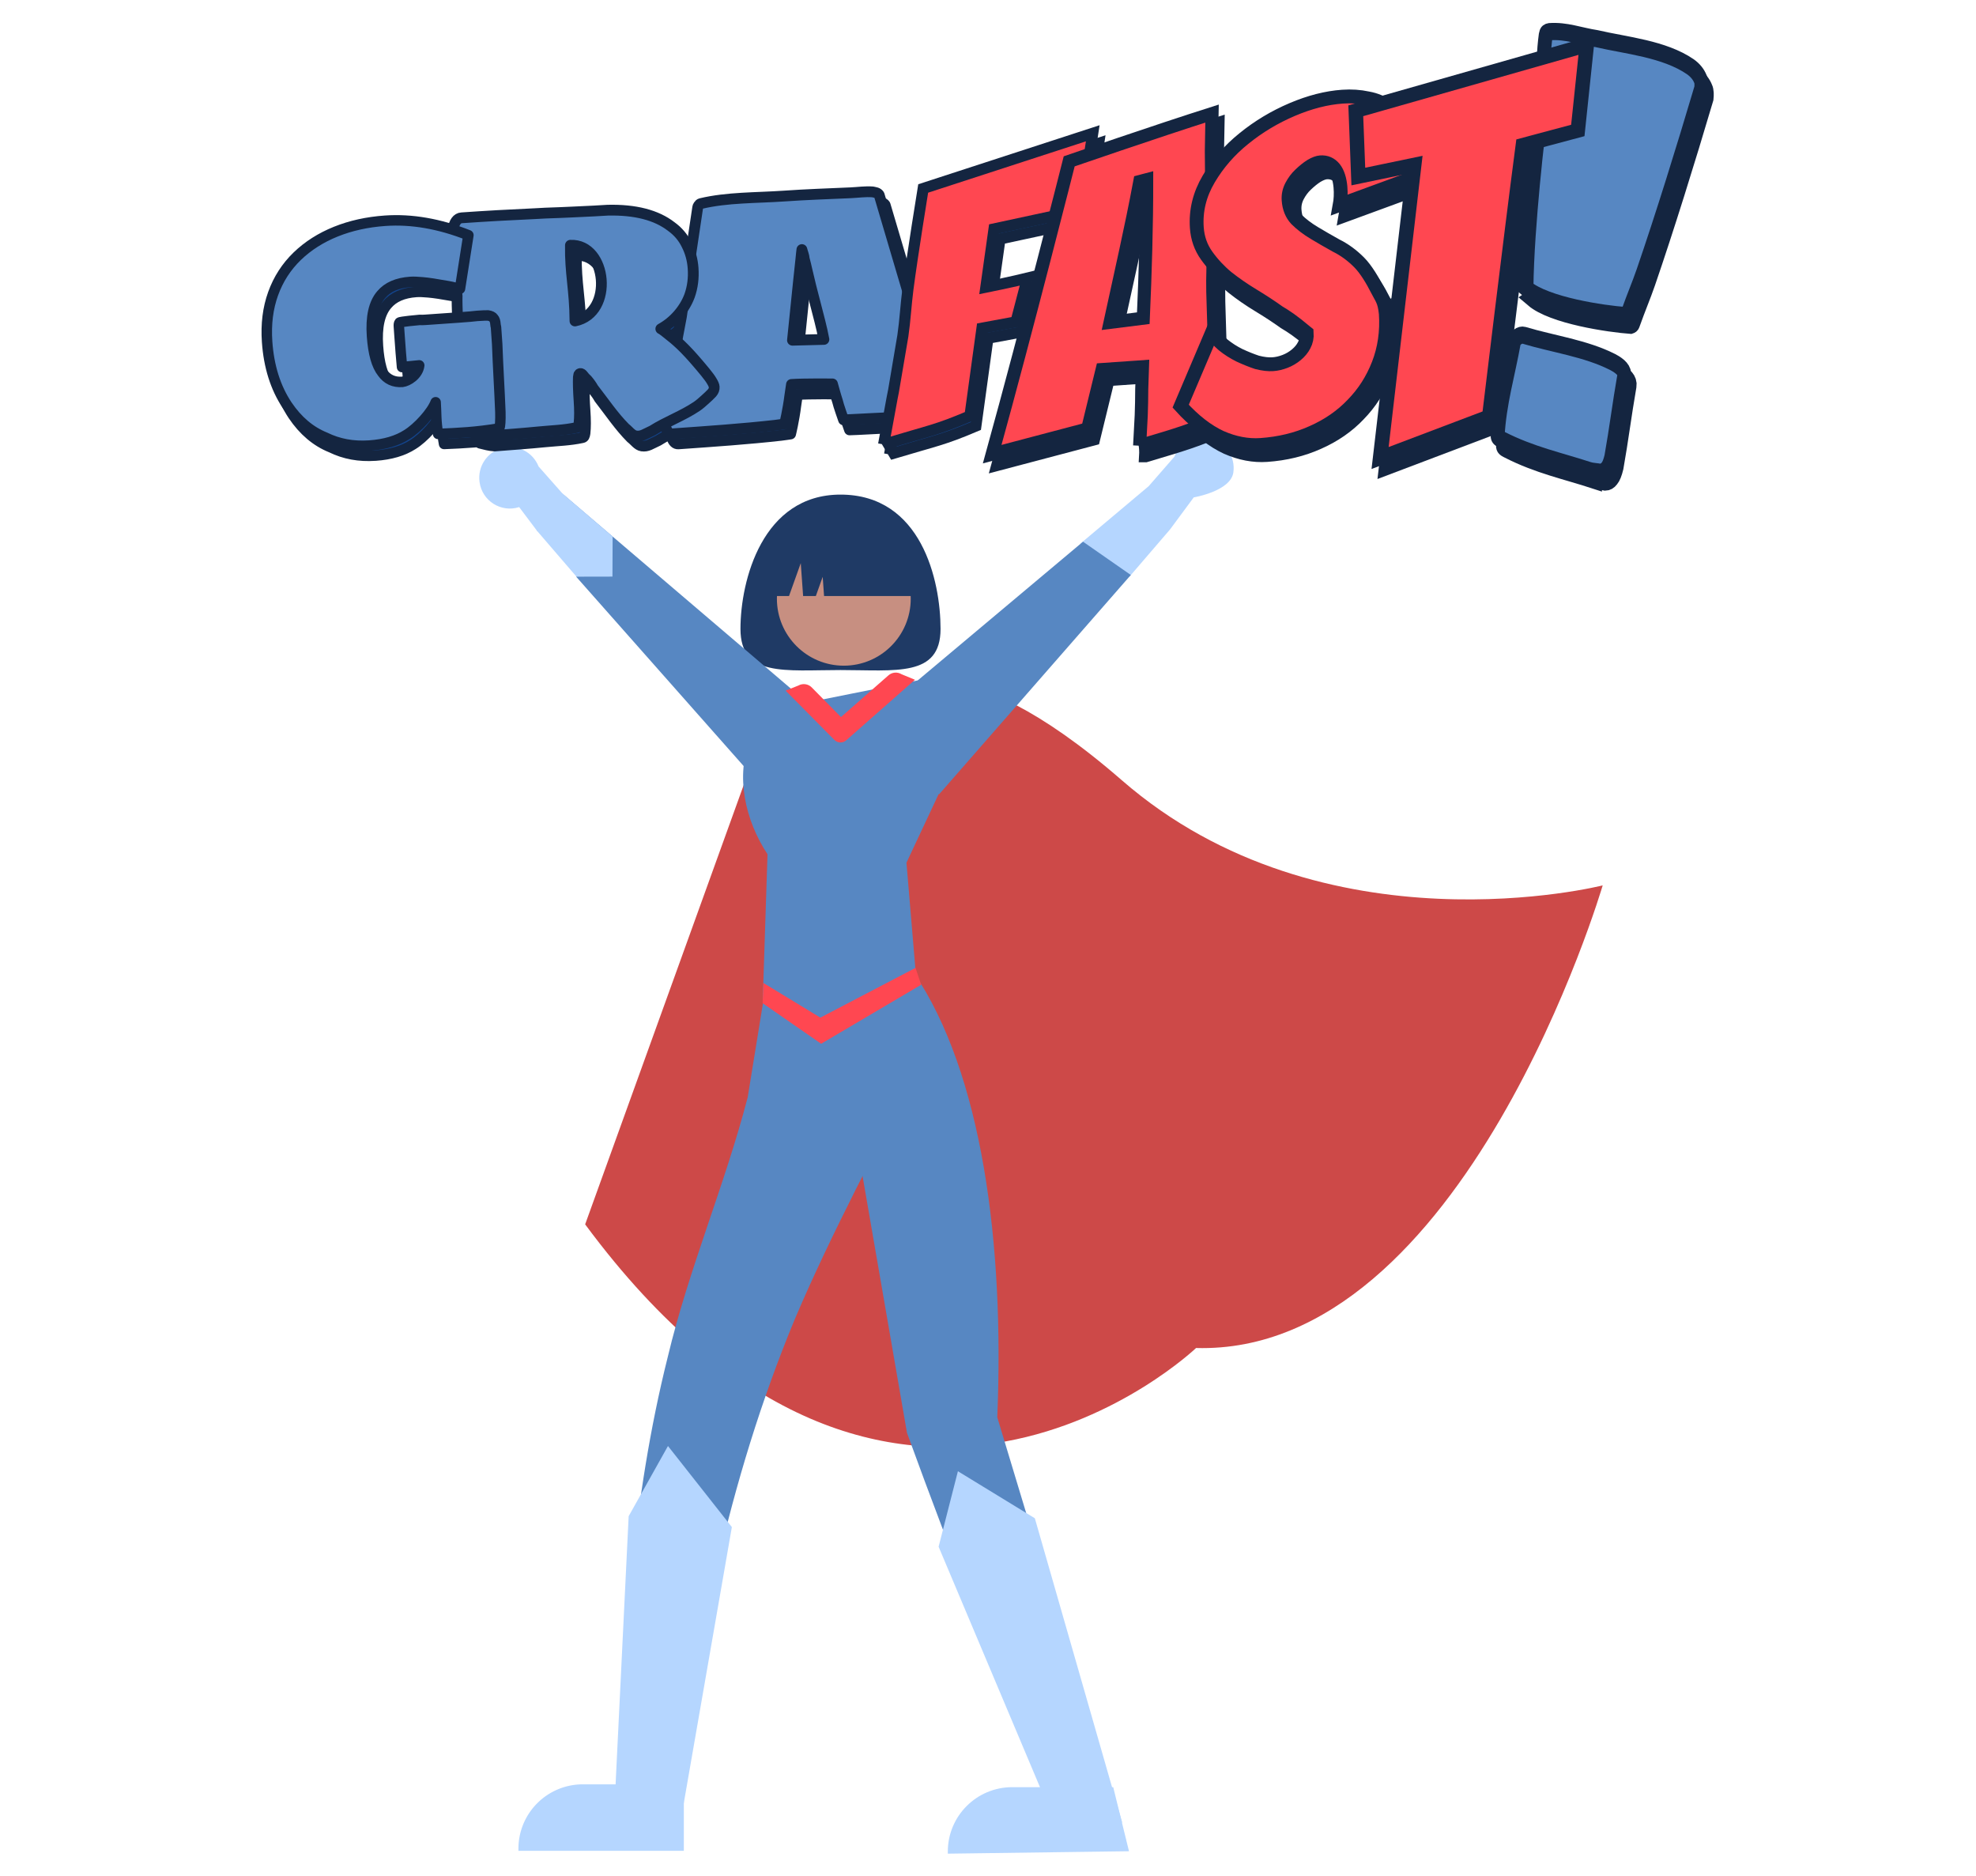 <?xml version="1.0" encoding="UTF-8" standalone="no"?>
<svg
   data-name="Layer 1"
   width="711"
   height="675"
   viewBox="0 0 711 675"
   version="1.1"
   id="svg1009"
   sodipodi:docname="hero.svg"
   inkscape:version="1.2.1 (9c6d41e4, 2022-07-14)"
   xmlns:inkscape="http://www.inkscape.org/namespaces/inkscape"
   xmlns:sodipodi="http://sodipodi.sourceforge.net/DTD/sodipodi-0.dtd"
   xmlns="http://www.w3.org/2000/svg"
   xmlns:svg="http://www.w3.org/2000/svg"
   xmlns:rdf="http://www.w3.org/1999/02/22-rdf-syntax-ns#"
   xmlns:cc="http://creativecommons.org/ns#"
   xmlns:dc="http://purl.org/dc/elements/1.1/">
  <defs
     id="defs1013" />
  <sodipodi:namedview
     id="namedview1011"
     pagecolor="#ffffff"
     bordercolor="#666666"
     borderopacity="1.0"
     inkscape:showpageshadow="2"
     inkscape:pageopacity="0.0"
     inkscape:pagecheckerboard="0"
     inkscape:deskcolor="#d1d1d1"
     showgrid="false"
     inkscape:zoom="0.86473355"
     inkscape:cx="393.1847"
     inkscape:cy="403.01432"
     inkscape:window-width="2023"
     inkscape:window-height="1471"
     inkscape:window-x="1588"
     inkscape:window-y="474"
     inkscape:window-maximized="0"
     inkscape:current-layer="svg1009" />
  <title
     id="title929">super woman</title>
  <path
     d="m 1465.972,359.76 117.644,-10.383 -10.685,146.143 -79.107,-2.051 -27.852,-133.709"
     style="fill:#654180;fill-opacity:1;fill-rule:nonzero;stroke:none;stroke-width:0.404"
     id="path374" />
  <g
     id="g29509"
     transform="translate(72.515,-0.84)">
    <path
       d="m 265.91,227.092 c 0,17.429 -16.116,14.793 -35.995,14.793 -19.88,0 -35.995,2.636 -35.995,-14.793 0,-17.429 7.872,-48.322 35.995,-48.322 29.092,0 35.995,30.894 35.995,48.322 z"
       fill="#2f2e41"
       id="path9069"
       style="fill:#1f3a65;fill-opacity:1;stroke-width:0.986" />
    <path
       d="m 100.034,174.251 c -0.782,-5.549 2.711,-10.806 8.129,-12.236 5.418,-1.43 11.05,1.418 13.109,6.631 l 9.604,10.861 -10.011,12.49 -6.573,-8.732 c -6.522,2.089 -13.347,-2.225 -14.258,-9.012 z"
       fill="#ffb7b7"
       id="path1681"
       sodipodi:nodetypes="csccccc"
       style="fill:#b5d6ff;fill-opacity:1;stroke:none;stroke-width:0.755" />
    <path
       id="path1681-1"
       style="fill:#b5d6ff;fill-opacity:1;stroke-width:0.755"
       d="m 360.097,158.158 c -4.359,0.087 -8.391,2.761 -10.063,6.995 l -9.233,10.587 -24.56,20.653 -0.005,11.959 17.663,-0.077 14.594,-16.984 8.521,-11.52 c 0,0 13.347,-2.225 14.258,-9.012 0.782,-5.549 -2.711,-10.806 -8.129,-12.236 -1.016,-0.268 -2.04,-0.386 -3.046,-0.366 z"
       sodipodi:nodetypes="sccccccccss" />
    <path
       d="m 250.791,250.244 c 0,0 20.076,-21.127 80.342,31.284 72.731,63.254 173.027,37.826 173.027,37.826 0,0 -49.674,169.128 -146.312,166.427 0,0 -109.645,104.466 -219.817,-44.486 l 66.988,-185.585 45.772,-5.465"
       style="fill:#cd4948;fill-opacity:1;fill-rule:nonzero;stroke:none;stroke-width:0.305"
       id="path370" />
    <path
       id="polygon1683"
       style="fill:#5787c2;fill-opacity:1;stroke-width:0.755"
       d="m 196.77,278.352 -61.882,-69.945 -4.673,-29.651 96.701,82.482 z"
       sodipodi:nodetypes="ccccc" />
    <path
       id="polygon1683-8"
       style="fill:#b5d6ff;fill-opacity:1;stroke-width:0.758"
       d="m 134.915,208.296 -14.377,-16.698 9.255,-13.277 18.126,15.52 -0.064,14.429 z"
       sodipodi:nodetypes="cccccc" />
    <path
       id="polygon1683-1"
       style="fill:#5787c2;fill-opacity:1;stroke-width:0.844"
       d="m 265.386,286.588 68.987,-78.9 -17.2,-11.978 -85.494,71.742 z"
       sodipodi:nodetypes="ccccc" />
    <path
       id="path376"
       style="fill:#5787c2;fill-opacity:1;fill-rule:nonzero;stroke:none;stroke-width:0.305"
       d="m 203.639,351.762 -7.119,43.81 36.549,0.756 c 6.922,39.995 13.846,79.991 20.768,119.987 16.786,46.228 35.179,91.958 52.64,137.973 1.054,15.517 14.72,3.735 23.768,1.953 -14.648,-48.513 -29.243,-97.041 -43.924,-145.543 2.604,-62.211 -5.451,-123.851 -30.084,-160.011 z"
       sodipodi:nodetypes="ccccccccc" />
    <path
       d="m 196.52,395.572 c -8.203,31.568 -21.2,61.694 -28.772,93.462 -12.865,51.315 -16.118,104.446 -17.811,157.096 -6.401,15.317 10.763,11.722 20.143,12.19 6.696,-62.372 19.239,-124.736 43.362,-182.851 13.409,-31.572 29.88,-61.764 45.117,-92.422 -6.101,-6.233 -20.66,4.113 -29.999,4.325 -10.68,2.733 -21.359,5.466 -32.039,8.199 z"
       style="fill:#5787c2;fill-opacity:1;fill-rule:nonzero;stroke:none;stroke-width:0.305"
       id="path378" />
    <path
       d="m 153.686,546.291 14.147,-25.258 22.987,29.165 -19.289,110.733 -23.395,-0.771 5.551,-113.87"
       style="fill:#b5d6ff;fill-opacity:1;fill-rule:nonzero;stroke:none;stroke-width:0.305"
       id="path392" />
    <path
       d="m 246.975,271.423 -32.589,38.813 24.578,-6.542 -19.734,30.15 37.018,-40.892 -25.172,7.453 15.9,-28.983"
       style="fill:#7bc2bd;fill-opacity:1;fill-rule:nonzero;stroke:none;stroke-width:0.305"
       id="path406" />
    <path
       d="m 206.75,255.805 c 20.496,-4.098 40.992,-8.196 61.487,-12.295 -0.562,12.203 3.115,25.263 -0.157,36.917 -4.811,10.255 -9.623,20.51 -14.434,30.765 1.129,13.404 2.258,26.809 3.386,40.213 -18.369,3.209 -36.738,6.419 -55.106,9.628 0.575,-17.626 1.151,-35.251 1.726,-52.877 -7.983,-12.101 -11.738,-28.103 -6.081,-41.92 3.06,-3.477 6.119,-6.954 9.179,-10.432 z"
       fill="#e4e4e4"
       id="path1956"
       style="fill:#5787c2;fill-opacity:1;stroke-width:0.923" />
    <path
       d="m 229.938,267.936 -0.192,-0.002 c -0.838,-0.043 -1.622,-0.427 -2.173,-1.055 l -17.408,-17.585 4.587,-1.835 c 1.649,-0.927 3.719,-0.573 4.972,0.847 l 10.355,10.495 17.006,-14.939 c 1.32,-1.213 3.277,-1.402 4.801,-0.469 l 4.816,1.987 -24.682,21.737 c -0.57,0.524 -1.311,0.817 -2.082,0.82"
       style="fill:#ff4751;fill-opacity:1;fill-rule:nonzero;stroke:none;stroke-width:0.305"
       id="path432" />
    <path
       d="m 265.212,557.265 6.947,-27.154 27.681,16.918 31.433,109.456 -21.307,6.913 -44.754,-106.133"
       style="fill:#b5d6ff;fill-opacity:1;fill-rule:nonzero;stroke:none;stroke-width:0.305"
       id="path438" />
    <circle
       cx="231.106"
       cy="216.237"
       r="24.078"
       fill="#fbbebe"
       id="circle985-6"
       style="fill:#c78f81;fill-opacity:1;stroke-width:0.755" />
    <path
       d="m 202.166,354.455 20.493,12.471 34.24,-17.896 2.027,6.069 -35.983,21.228 -21.056,-14.592"
       style="fill:#ff4751;fill-opacity:1;fill-rule:nonzero;stroke:none;stroke-width:0.27"
       id="path390"
       sodipodi:nodetypes="cccccc" />
    <path
       d="m 333.717,666.812 -65.191,0.873 v -0.753 c -3.8e-4,-12.795 10.371,-23.167 23.166,-23.168 v 0 h 36.351 z"
       fill="#2f2e41"
       id="path1946"
       style="fill:#b5d6ff;fill-opacity:1;stroke-width:1.506"
       sodipodi:nodetypes="ccssccc" />
    <path
       d="m 173.539,666.665 h -59.518 v -0.753 a 23.167,23.167 0 0 1 23.166,-23.168 v 0 h 36.351 z"
       fill="#2f2e41"
       id="path1946-9"
       style="fill:#b5d6ff;fill-opacity:1;stroke-width:1.506" />
    <path
       d="m 201.809,215.258 v 0 h 9.58 l 4.226,-11.834 0.845,11.834 h 4.579 l 2.465,-6.903 0.493,6.903 h 34.023 v 0 A 25.64,25.64 0 0 0 232.381,189.618 h -4.931 a 25.64,25.64 0 0 0 -25.64,25.64 z"
       fill="#2f2e41"
       id="path9085"
       style="fill:#1f3a65;fill-opacity:1;stroke-width:0.986" />
    <g
       id="g113108-6"
       style="mix-blend-mode:screen;fill:#13448c;fill-opacity:1;stroke:#142540;stroke-opacity:1"
       transform="matrix(3.955,-0.276,0.276,3.955,-49.134,-512.723)">
      <g
         aria-label="!"
         transform="matrix(0.755,0.269,-0.236,0.94,13.444,39.434)"
         id="text4683-4-3-2-5-0-2-7-9-2-9"
         style="font-size:56.668px;line-height:1.25;font-family:Silom;-inkscape-font-specification:Silom;text-align:center;letter-spacing:0px;text-anchor:middle;fill:#13448c;fill-opacity:1;stroke:#142540;stroke-width:1.594;stroke-opacity:1">
        <path
           d="m 170.333,85.355 c -0.633,-3.132 -1.039,-6.564 -1.36,-9.69 -0.115,-1.419 -0.326,-3.01 -0.34,-4.363 -0.025,-3.205 -1.039,-6.403 -1.19,-9.407 -0.004,-0.078 0.019,-0.189 0.057,-0.227 0.076,-0.076 0.17,-0.132 0.283,-0.17 1.902,-0.543 3.523,-0.377 5.44,-0.567 3.426,-0.125 7.75,-0.796 11.05,0.17 0.604,0.189 1.058,0.472 1.36,0.85 0.189,0.189 0.257,0.552 0.283,0.85 -0.815,6.053 -1.821,12.708 -2.833,18.134 -0.262,1.387 -0.567,2.437 -0.907,4.137 0,0.076 -0.076,0.151 -0.227,0.227 -2.423,0.403 -9.01,1.109 -11.617,0.057 z m 10.71,14.904 c -3.455,-0.128 -6.772,0.063 -10.427,-0.567 -0.2,-0.035 -0.567,-0.076 -0.567,-0.227 -0.467,-3.11 -0.057,-5.928 -0.057,-8.897 0,-0.189 0.094,-0.378 0.283,-0.567 0.227,-0.227 0.472,-0.34 0.737,-0.34 3.412,0.056 7.137,-0.387 10.427,0.17 1.058,0.189 1.587,0.51 1.587,0.963 0.015,2.868 0.17,5.023 0.17,7.707 -0.038,0.529 -0.132,0.907 -0.283,1.133 -0.151,0.264 -0.378,0.434 -0.68,0.51 -0.151,0 -0.34,0.04 -0.51,0.057 -0.226,0.022 -0.416,0.057 -0.68,0.057 z"
           style="font-family:'Sigmar One';-inkscape-font-specification:'Sigmar One';fill:#13448c;fill-opacity:1;stroke:#142540;stroke-opacity:1"
           id="path7751-3-2-7-6-7-9-6-3"
           sodipodi:nodetypes="ccccsccccccccccsccsccccccacc" />
      </g>
      <path
         d="m 43.713,173.276 c -0.268,0 -0.454,-0.207 -0.558,-0.62 -0.021,-0.062 -0.031,-0.165 -0.031,-0.31 0,-0.207 0.041,-0.516 0.124,-0.929 0.041,-0.268 0.072,-0.475 0.093,-0.62 0.041,-0.165 0.072,-0.289 0.093,-0.372 0.62,-2.912 1.229,-5.473 1.828,-7.683 l 2.169,-9.789 c 0,-0.041 0.031,-0.103 0.093,-0.186 0.062,-0.083 0.129,-0.14 0.217,-0.155 2.43,-0.407 5.059,-0.155 7.59,-0.155 2.014,1.1e-4 4.028,0.072 6.041,0.124 0.671,0.017 1.354,-0.04 2.014,0.062 0.221,0.077 0.417,0.075 0.558,0.31 l 2.169,9.789 c 0.661,2.416 1.26,4.977 1.797,7.683 0,0.124 0.041,0.258 0.124,0.403 0.021,0.145 0.052,0.341 0.093,0.589 0.041,0.248 0.062,0.454 0.062,0.62 0.021,0.083 0.031,0.196 0.031,0.341 0,0.289 -0.062,0.527 -0.186,0.713 -0.083,0.124 -0.207,0.186 -0.372,0.186 h -0.403 c -0.31,0 -0.547,-0.01 -0.713,-0.031 h -0.805 -0.774 -0.62 c -0.165,0 -0.248,-0.01 -0.248,-0.031 -0.602,-0.038 -1.301,-0.044 -1.952,-0.062 -0.95,-0.025 -1.97,-0.025 -2.85,-0.062 0,0 -0.383,-1.378 -0.431,-1.727 -0.124,-0.474 -0.347,-1.595 -0.347,-1.595 0,0 -2.595,-0.21 -3.714,-0.21 l -0.217,0.991 c -0.268,1.363 -0.651,2.54 -0.651,2.54 0,0 -0.578,0.05 -0.867,0.062 -2.992,0.128 -6.183,0.121 -8.984,0.124 z m 14.312,-7.59 c -0.121,-1.076 -0.372,-2.297 -0.527,-3.16 -0.041,-0.207 -0.145,-0.764 -0.31,-1.673 l -0.248,-1.487 c -0.062,-0.413 -0.124,-0.774 -0.186,-1.084 -0.003,-0.321 -0.105,-0.568 -0.155,-0.867 0,0 -0.105,0.542 -0.155,0.867 -0.067,0.363 -0.125,0.722 -0.186,1.053 l -0.155,0.867 c -0.324,1.856 -0.617,3.563 -0.929,5.359 z"
         style="font-size:28.222px;line-height:1.25;font-family:'Sigmar One';-inkscape-font-specification:'Sigmar One';text-align:center;letter-spacing:0px;text-anchor:middle;fill:#13448c;fill-opacity:1;stroke:#142540;stroke-width:0.979;stroke-linecap:round;stroke-linejoin:round;stroke-dasharray:none;stroke-opacity:1"
         id="path2256-1-9-1-86-7-7-0-9-9-5"
         sodipodi:nodetypes="scsccccccsaacccccscsssscccscaccccccacsccccccccccc" />
      <path
         d="m 40.399,173.236 c -0.394,-0.091 -0.641,-0.541 -0.928,-0.783 -0.989,-1.139 -1.787,-2.536 -2.638,-3.798 -0.116,-0.251 -0.28,-0.522 -0.493,-0.812 -0.135,-0.135 -0.251,-0.28 -0.348,-0.435 -0.077,-0.116 -0.155,-0.174 -0.232,-0.174 -0.058,0 -0.106,0.029 -0.145,0.087 -0.019,0.058 -0.039,0.135 -0.058,0.232 -0.058,0.522 -0.087,1.227 -0.087,2.116 0,0.85 -0.048,1.537 -0.145,2.058 -0.058,0.251 -0.11,0.355 -0.261,0.377 -1.149,0.167 -2.241,0.114 -3.363,0.145 -1.546,0.043 -3.092,0.048 -4.639,0.058 -0.468,-0.065 -0.88,-0.206 -1.305,-0.348 l -0.087,-0.232 c 0,-0.019 -0.01,-0.058 -0.029,-0.116 v -0.232 c 0,-0.116 -0.019,-0.329 -0.058,-0.638 -0.097,-1.179 -0.135,-1.643 -0.116,-1.392 -0.039,-0.503 -0.106,-1.372 -0.203,-2.609 l -0.087,-1.073 c 0,-0.348 -0.01,-0.657 -0.029,-0.928 -0.019,-0.271 -0.039,-0.503 -0.058,-0.696 l -0.058,-0.638 c -0.174,-1.107 -0.013,-2.068 -10e-6,-3.102 l 0.029,-0.522 0.029,-0.348 c 0,-0.406 -0.019,-0.995 -0.058,-1.768 -0.077,-0.483 -0.116,-1.102 -0.116,-1.855 0,-1.082 0.068,-1.875 0.203,-2.377 0.174,-0.696 0.464,-1.044 0.87,-1.044 2.184,0 4.407,0.029 6.668,0.087 0.503,0 1.256,0.019 2.261,0.058 l 1.131,0.029 c 1.546,0.039 2.619,0.058 3.218,0.058 2.493,0.116 4.378,0.744 5.653,1.884 0.58,0.483 1.005,1.063 1.276,1.739 0.29,0.676 0.435,1.401 0.435,2.174 0,0.889 -0.164,1.711 -0.493,2.464 -0.271,0.599 -0.657,1.15 -1.16,1.653 -0.483,0.483 -1.034,0.87 -1.653,1.16 0.116,0.058 0.315,0.244 0.464,0.377 0.434,0.387 0.855,0.788 1.247,1.218 0.486,0.533 0.932,1.103 1.363,1.682 0.42,0.563 1.015,1.372 1.189,1.74 0.135,0.251 0.203,0.445 0.203,0.58 0,0.193 -0.077,0.367 -0.232,0.522 -0.155,0.155 -0.457,0.395 -0.696,0.58 -0.25,0.192 -0.497,0.391 -0.77,0.548 -1.329,0.768 -2.837,1.187 -4.188,1.916 -0.665,0.244 -1.003,0.494 -1.508,0.377 z m -4.729,-17.675 c -0.219,2.51 0.112,4.035 -0.067,6.882 3.629,-0.479 3.387,-6.799 0.067,-6.882 z"
         style="font-size:28.222px;line-height:1.25;font-family:'Sigmar One';-inkscape-font-specification:'Sigmar One';text-align:center;letter-spacing:0px;text-anchor:middle;fill:#13448c;fill-opacity:1;stroke:#142540;stroke-width:0.979;stroke-linecap:round;stroke-linejoin:round;stroke-dasharray:none;stroke-opacity:1"
         id="path2254-7-7-2-8-5-5-9-1-2-9"
         sodipodi:nodetypes="cccccsccscsaccccsccccsccccccscsccccccscscaaacssaacacccc" />
      <path
         d="m 62.767,175.569 c 2.411,-9.473 0.075,-0.035 2.433,-9.722 0.301,-1.385 0.471,-2.796 0.751,-4.186 0.608,-3.017 2.015,-9.01 2.015,-9.01 l 15.701,-3.925 -1.55,6.888 -7.991,1.146 -1.109,5.223 c 2.273,-0.293 3.82,-0.561 3.82,-0.561 l -1.314,3.892 -3.115,0.355 -1.646,7.871 c -3.133,1.08 -3.58,1.031 -7.996,2.03 z"
         style="font-size:28.222px;line-height:1.25;font-family:Bangers;-inkscape-font-specification:Bangers;text-align:center;letter-spacing:0px;text-anchor:middle;fill:#13448c;fill-opacity:1;stroke:#142540;stroke-width:1.006;stroke-opacity:1"
         id="path2258-3-6-1-72-8-4-2-4-2-4"
         sodipodi:nodetypes="ccaccccccccccc" />
      <path
         d="m 85.937,177.303 c 0.113,-0.928 0.225,-1.843 0.338,-2.743 0.084,-0.788 0.155,-1.576 0.211,-2.364 0.085,-0.788 0.155,-1.463 0.211,-2.026 h -3.672 l -1.688,5.286 -8.8,1.678 c 4.007,-11.346 8.821,-26.018 8.821,-26.018 0,0 8.059,-2.166 13.231,-3.42 -0.085,0.9 -0.183,2.026 -0.295,3.376 -0.084,1.322 -0.169,2.771 -0.253,4.347 -0.085,1.576 -0.169,3.222 -0.253,4.938 -0.084,1.716 -0.169,1.822 -0.253,3.482 -0.141,3.883 -0.295,7.214 -0.464,11.575 -2.802,0.912 -3.214,1.014 -7.133,1.889 z m -1.899,-11.353 3.039,-0.169 c 0.474,-4.165 0.893,-8.332 1.181,-12.514 l -0.633,0.121 c -1.099,4.24 -2.366,8.356 -3.587,12.562 z"
         style="font-size:28.222px;line-height:1.25;font-family:Bangers;-inkscape-font-specification:Bangers;text-align:center;letter-spacing:0px;text-anchor:middle;fill:#13448c;fill-opacity:1;stroke:#142540;stroke-width:1.187;stroke-opacity:1"
         id="path2260-88-8-2-3-6-4-2-4-8-5"
         sodipodi:nodetypes="ccccccccccccccccccccc" />
      <path
         d="m 109.06,166.882 c 0,1.667 -0.342,3.2 -0.982,4.555 -0.64,1.355 -1.488,2.501 -2.59,3.483 -1.072,0.982 -2.352,1.742 -3.84,2.277 -1.459,0.536 -3.036,0.804 -4.733,0.804 -1.191,0 -2.382,-0.313 -3.572,-0.938 -1.191,-0.655 -2.337,-1.682 -3.438,-3.081 l 3.304,-6.475 c 0.208,0.387 0.521,0.789 0.938,1.206 0.417,0.387 0.878,0.729 1.384,1.027 0.536,0.298 1.057,0.551 1.563,0.759 0.536,0.179 1.012,0.268 1.429,0.268 0.357,0 0.729,-0.059 1.116,-0.179 0.387,-0.119 0.744,-0.298 1.072,-0.536 0.327,-0.238 0.581,-0.506 0.759,-0.804 0.208,-0.327 0.313,-0.7 0.313,-1.116 -1.302,-1.245 -1.757,-1.572 -2.411,-2.032 -0.685,-0.566 -1.429,-1.131 -2.233,-1.697 -0.804,-0.566 -1.548,-1.161 -2.233,-1.786 -0.655,-0.625 -1.221,-1.325 -1.697,-2.099 -0.476,-0.774 -0.714,-1.637 -0.714,-2.59 0,-1.548 0.461,-2.992 1.384,-4.331 0.923,-1.34 2.069,-2.486 3.438,-3.438 1.399,-0.982 2.917,-1.756 4.555,-2.322 1.637,-0.566 3.185,-0.848 4.644,-0.848 0.804,0 1.563,0.104 2.277,0.313 0.714,0.179 1.325,0.491 1.831,0.938 0.536,0.417 0.953,0.953 1.25,1.608 0.493,1.231 0.222,4.233 0.357,2.032 -0.059,0.417 -0.119,2.538 -0.179,3.014 l -6.475,1.875 c 0.206,-0.8 0.354,-2.454 -0.268,-3.349 -0.298,-0.417 -0.7,-0.625 -1.206,-0.625 -0.238,0 -0.536,0.089 -0.893,0.268 -0.327,0.179 -0.67,0.417 -1.027,0.714 -0.327,0.268 -0.61,0.595 -0.848,0.982 -0.238,0.387 -0.357,0.804 -0.357,1.25 0,0.714 0.194,1.31 0.58,1.786 0.417,0.476 0.923,0.923 1.518,1.34 0.595,0.417 1.235,0.848 1.92,1.295 0.714,0.417 1.369,0.968 1.965,1.652 0.595,0.685 1.134,1.779 1.474,2.59 0.34,0.811 0.584,1.011 0.625,2.21 0.042,1.199 1.1e-4,0 1.1e-4,0 z"
         style="font-size:28.222px;line-height:1.25;font-family:Bangers;-inkscape-font-specification:Bangers;text-align:center;letter-spacing:0px;text-anchor:middle;fill:#13448c;fill-opacity:1;stroke:#142540;stroke-width:1.256;stroke-opacity:1"
         id="path2262-1-9-5-6-4-8-3-4-7-3"
         sodipodi:nodetypes="czccsccccccssscccscssscsscccccccsccsscscszzcc" />
      <path
         d="m 107.63,179.935 4.943,-26.314 -5.135,0.698 0.186,-5.969 21.33,-4.496 -1.352,7.68 -5.067,0.983 c -1.727,8.507 -4.762,24.363 -4.762,24.363 z"
         style="font-size:28.222px;line-height:1.25;font-family:Bangers;-inkscape-font-specification:Bangers;text-align:center;letter-spacing:0px;text-anchor:middle;fill:#13448c;fill-opacity:1;stroke:#142540;stroke-width:1.312;stroke-opacity:1"
         id="path2264-54-3-6-6-7-3-2-1-1-4"
         sodipodi:nodetypes="ccccccccc" />
      <path
         d="m 16.202,172.423 c -1.467,0 -2.783,-0.338 -3.949,-1.015 -1.316,-0.639 -2.397,-1.692 -3.244,-3.159 -0.94,-1.655 -1.41,-3.61 -1.41,-5.867 0,-1.598 0.282,-3.037 0.846,-4.315 0.564,-1.279 1.373,-2.36 2.426,-3.244 1.034,-0.865 2.247,-1.523 3.638,-1.974 1.391,-0.451 2.905,-0.677 4.541,-0.677 2.407,0 4.889,0.611 7.446,1.833 l -1.1,4.795 c -0.132,-0.037 -0.291,-0.085 -0.479,-0.141 -0.169,-0.056 -0.367,-0.113 -0.592,-0.169 -1.034,-0.263 -1.796,-0.432 -2.285,-0.508 -0.451,-0.075 -0.818,-0.113 -1.1,-0.113 -1.185,0 -2.087,0.32 -2.708,0.959 -0.733,0.733 -1.1,1.965 -1.1,3.695 0,1.579 0.235,2.708 0.705,3.385 0.395,0.639 0.978,0.959 1.749,0.959 0.508,-0.023 1.473,-0.527 1.636,-1.388 l -1.569,0.046 c -0.019,-0.432 -0.028,-2.099 -0.028,-2.945 v -0.762 c 0,-0.169 0.028,-0.282 0.085,-0.338 0.056,-0.075 1.7,-0.113 1.851,-0.113 0.205,0.019 0.216,0.028 0.479,0.028 h 2.99 c 0.884,0 1.467,-0.01 1.749,-0.028 0.508,0 0.837,0.01 0.987,0.028 0.244,0.056 0.404,0.15 0.479,0.282 0.094,0.113 0.141,0.301 0.141,0.564 0,0.094 0.01,0.179 0.028,0.254 v 0.254 0.451 0.846 c -0.071,2.111 -0.076,4.056 -0.141,6.177 -0.038,0.771 -0.103,1.26 -0.197,1.467 -2.107,0.201 -3.716,0.165 -5.579,0.113 -0.132,-1.083 -0.018,-2.054 -0.022,-2.883 -0.398,0.883 -1.788,2.215 -2.804,2.742 -0.921,0.508 -2.078,0.762 -3.469,0.762 z"
         style="font-size:28.222px;line-height:1.25;font-family:'Sigmar One';-inkscape-font-specification:'Sigmar One';text-align:center;letter-spacing:0px;text-anchor:middle;fill:#13448c;fill-opacity:1;stroke:#142540;stroke-width:0.95;stroke-linecap:round;stroke-linejoin:round;stroke-dasharray:none;stroke-opacity:1"
         id="path2252-5-0-8-0-3-8-2-1-6-3-1-4-3-1"
         sodipodi:nodetypes="cccsscsscccccscsccccssccsscccsccccccccccc" />
    </g>
    <g
       aria-label="!"
       transform="matrix(3.061,0.857,-0.673,3.781,12.78,-364.085)"
       id="text4683-4-3-2-5-0-2-7-9-2"
       style="font-size:56.668px;line-height:1.25;font-family:Silom;-inkscape-font-specification:Silom;text-align:center;letter-spacing:0px;text-anchor:middle;fill:#5787c2;fill-opacity:1;stroke:#142540;stroke-width:1.594;stroke-opacity:1">
      <path
         d="m 170.333,85.355 c -0.633,-3.132 -1.039,-6.564 -1.36,-9.69 -0.115,-1.419 -0.326,-3.01 -0.34,-4.363 -0.025,-3.205 -1.039,-6.403 -1.19,-9.407 -0.004,-0.078 0.019,-0.189 0.057,-0.227 0.076,-0.076 0.17,-0.132 0.283,-0.17 1.902,-0.543 3.523,-0.377 5.44,-0.567 3.426,-0.125 7.75,-0.796 11.05,0.17 0.604,0.189 1.058,0.472 1.36,0.85 0.189,0.189 0.257,0.552 0.283,0.85 -0.815,6.053 -1.821,12.708 -2.833,18.134 -0.262,1.387 -0.567,2.437 -0.907,4.137 0,0.076 -0.076,0.151 -0.227,0.227 -2.423,0.403 -9.01,1.109 -11.617,0.057 z m 10.71,14.904 c -3.455,-0.128 -6.772,0.063 -10.427,-0.567 -0.2,-0.035 -0.567,-0.076 -0.567,-0.227 -0.467,-3.11 -0.057,-5.928 -0.057,-8.897 0,-0.189 0.094,-0.378 0.283,-0.567 0.227,-0.227 0.472,-0.34 0.737,-0.34 3.412,0.056 7.137,-0.387 10.427,0.17 1.058,0.189 1.587,0.51 1.587,0.963 0.015,2.868 0.17,5.023 0.17,7.707 -0.038,0.529 -0.132,0.907 -0.283,1.133 -0.151,0.264 -0.378,0.434 -0.68,0.51 -0.151,0 -0.34,0.04 -0.51,0.057 -0.226,0.022 -0.416,0.057 -0.68,0.057 z"
         style="font-family:'Sigmar One';-inkscape-font-specification:'Sigmar One';fill:#5787c2;fill-opacity:1;stroke:#142540;stroke-opacity:1"
         id="path7751-3-2-7-6-7-9-6"
         sodipodi:nodetypes="ccccsccccccccccsccsccccccacc" />
    </g>
    <path
       d="m 169.43,156.912 c -1.062,0.074 -1.854,-0.691 -2.376,-2.297 -0.099,-0.24 -0.168,-0.645 -0.208,-1.217 -0.057,-0.817 0.021,-2.054 0.234,-3.71 0.089,-1.073 0.155,-1.899 0.197,-2.476 0.118,-0.665 0.206,-1.164 0.265,-1.496 1.647,-11.688 3.35,-21.985 5.109,-30.89 l 5.875,-39.316 c -0.011,-0.163 0.094,-0.417 0.316,-0.761 0.222,-0.344 0.472,-0.59 0.815,-0.672 9.497,-2.282 19.967,-2.01 29.976,-2.708 7.966,-0.555 15.949,-0.825 23.926,-1.176 2.66,-0.117 5.343,-0.532 7.981,-0.311 0.894,0.246 1.67,0.181 2.291,1.071 l 11.278,38.119 c 3.281,9.375 6.356,19.338 9.227,29.89 0.034,0.49 0.235,1.01 0.601,1.559 0.122,0.566 0.299,1.333 0.53,2.302 0.232,0.969 0.371,1.78 0.416,2.433 0.105,0.321 0.177,0.768 0.217,1.339 0.08,1.144 -0.1,2.1 -0.539,2.869 -0.292,0.513 -0.766,0.792 -1.419,0.838 l -1.593,0.111 c -1.225,0.086 -2.167,0.11 -2.827,0.074 l -3.186,0.222 -3.063,0.214 -2.451,0.171 c -0.653,0.046 -0.983,0.027 -0.989,-0.054 -2.392,0.017 -5.158,0.183 -7.736,0.293 -3.764,0.162 -7.8,0.444 -11.289,0.541 0,0 -1.896,-5.344 -2.179,-6.712 -0.621,-1.841 -1.813,-6.211 -1.813,-6.211 0,0 -10.323,-0.114 -14.748,0.194 l -0.584,3.981 c -0.686,5.465 -1.872,10.227 -1.872,10.227 0,0 -2.271,0.356 -3.413,0.485 -11.799,1.33 -24.421,2.183 -35.498,2.971 z m 54.512,-33.968 c -0.775,-4.223 -2.103,-8.981 -2.955,-12.352 -0.22,-0.805 -0.783,-2.982 -1.687,-6.531 l -1.391,-5.813 c -0.359,-1.617 -0.704,-3.029 -1.034,-4.237 -0.1,-1.268 -0.572,-2.218 -0.852,-3.388 0,0 -0.265,2.173 -0.373,3.473 -0.164,1.453 -0.294,2.888 -0.445,4.217 l -0.373,3.473 c -0.769,7.429 -1.457,14.264 -2.197,21.453 z"
       style="font-size:28.222px;line-height:1.25;font-family:'Sigmar One';-inkscape-font-specification:'Sigmar One';text-align:center;letter-spacing:0px;text-anchor:middle;fill:#5787c2;fill-opacity:1;stroke:#142540;stroke-width:3.881;stroke-linecap:round;stroke-linejoin:round;stroke-dasharray:none;stroke-opacity:1"
       id="path2256-1-9-1-86-7-7-0-9-9"
       sodipodi:nodetypes="scsccccccsaacccccscsssscccscaccccccacsccccccccccc" />
    <path
       d="m 156.313,157.669 c -1.584,-0.253 -2.684,-1.962 -3.885,-2.839 -4.226,-4.233 -7.766,-9.535 -11.483,-14.293 -0.528,-0.962 -1.252,-1.987 -2.173,-3.075 -0.572,-0.498 -1.071,-1.039 -1.496,-1.624 -0.338,-0.437 -0.66,-0.645 -0.965,-0.624 -0.229,0.016 -0.412,0.144 -0.549,0.384 -0.06,0.235 -0.115,0.546 -0.165,0.933 -0.085,2.08 -0.005,4.878 0.24,8.394 0.235,3.363 0.233,6.091 -0.005,8.181 -0.16,1.01 -0.336,1.434 -0.928,1.563 -4.5,0.976 -8.833,1.069 -13.261,1.501 -6.102,0.597 -12.217,1.044 -18.33,1.509 -1.868,-0.128 -3.539,-0.574 -5.256,-1.016 l -0.408,-0.893 c -0.005,-0.076 -0.056,-0.227 -0.147,-0.451 l -0.064,-0.917 c -0.032,-0.459 -0.167,-1.294 -0.405,-2.507 -0.707,-4.636 -0.988,-6.46 -0.843,-5.472 -0.291,-1.977 -0.799,-5.398 -1.523,-10.264 L 94.026,131.942 c -0.096,-1.376 -0.221,-2.596 -0.371,-3.661 -0.151,-1.065 -0.292,-1.977 -0.421,-2.736 l -0.405,-2.507 c -0.994,-4.329 -0.621,-8.176 -0.856,-12.269 l -0.029,-2.072 0.019,-1.384 c -0.112,-1.605 -0.351,-3.931 -0.717,-6.978 -0.439,-1.89 -0.763,-4.325 -0.971,-7.306 -0.299,-4.281 -0.25,-7.434 0.147,-9.458 0.496,-2.8 1.547,-4.256 3.152,-4.368 8.638,-0.603 17.437,-1.101 26.397,-1.496 1.987,-0.139 4.974,-0.27 8.96,-0.395 l 4.48,-0.197 c 6.126,-0.274 10.374,-0.494 12.744,-0.659 9.893,-0.229 17.52,1.735 22.879,5.893 2.427,1.751 4.268,3.927 5.525,6.528 1.333,2.596 2.107,5.422 2.32,8.48 0.245,3.516 -0.178,6.81 -1.269,9.882 -0.905,2.444 -2.282,4.73 -4.13,6.856 -1.778,2.044 -3.85,3.725 -6.216,5.043 0.475,0.197 1.314,0.879 1.939,1.363 1.822,1.409 3.601,2.882 5.267,4.472 2.069,1.975 3.989,4.105 5.853,6.274 1.815,2.112 4.392,5.147 5.181,6.552 0.604,0.956 0.925,1.702 0.963,2.237 0.053,0.764 -0.204,1.474 -0.773,2.128 -0.569,0.654 -1.697,1.69 -2.592,2.485 -0.934,0.83 -1.859,1.683 -2.894,2.382 -5.044,3.404 -10.891,5.477 -16.033,8.732 -2.564,1.15 -3.831,2.231 -5.859,1.908 z m -23.58,-68.599 c -0.175,9.988 1.557,15.928 1.636,27.238 14.22,-2.896 11.518,-27.825 -1.636,-27.238 z"
       style="font-size:28.222px;line-height:1.25;font-family:'Sigmar One';-inkscape-font-specification:'Sigmar One';text-align:center;letter-spacing:0px;text-anchor:middle;fill:#5787c2;fill-opacity:1;stroke:#142540;stroke-width:3.881;stroke-linecap:round;stroke-linejoin:round;stroke-dasharray:none;stroke-opacity:1"
       id="path2254-7-7-2-8-5-5-9-1-2"
       sodipodi:nodetypes="cccccsccscsaccccsccccsccccccscsccccccscscaaacssaacacccc" />
    <path
       d="m 245.422,160.72 c 6.923,-38.132 0.286,-0.161 6.939,-39.124 0.809,-5.562 1.092,-11.189 1.816,-16.763 1.572,-12.1 5.484,-36.19 5.484,-36.19 l 61.015,-19.857 -4.23,27.672 -31.289,6.736 -2.945,20.962 c 8.907,-1.784 14.954,-3.274 14.954,-3.274 l -4.121,15.754 -12.221,2.263 -4.337,31.584 c -12.093,5.134 -13.874,5.065 -31.065,10.237 z"
       style="font-size:28.222px;line-height:1.25;font-family:Bangers;-inkscape-font-specification:Bangers;text-align:center;letter-spacing:0px;text-anchor:middle;fill:#ff4751;fill-opacity:1;stroke:#142540;stroke-width:3.989;stroke-opacity:1"
       id="path2258-3-6-1-72-8-4-2-4-2"
       sodipodi:nodetypes="ccaccccccccccc" />
    <path
       d="m 337.542,161.185 c 0.19,-3.703 0.382,-7.351 0.578,-10.943 0.116,-3.139 0.177,-6.275 0.182,-9.406 0.117,-3.139 0.208,-5.829 0.275,-8.071 l -14.523,1.013 -5.218,21.373 -34.341,9.064 c 12.718,-45.98 27.707,-105.336 27.707,-105.336 0,0 31.276,-10.789 51.387,-17.179 -0.086,3.584 -0.164,8.063 -0.237,13.435 0.031,5.254 0.097,11.008 0.198,17.263 0.101,6.255 0.221,12.788 0.361,19.6 0.14,6.811 -0.165,7.252 -0.041,13.841 0.515,15.396 0.823,28.611 1.358,45.907 -10.832,4.38 -12.433,4.896 -27.689,9.438 z m -10.645,-44.378 11.972,-1.507 c 0.724,-16.605 1.232,-33.2 1.219,-49.819 l -2.471,0.652 C 334.44,83.208 330.567,99.834 326.897,116.807 Z"
       style="font-size:28.222px;line-height:1.25;font-family:Bangers;-inkscape-font-specification:Bangers;text-align:center;letter-spacing:0px;text-anchor:middle;fill:#ff4751;fill-opacity:1;stroke:#142540;stroke-width:4.706;stroke-opacity:1"
       id="path2260-88-8-2-3-6-4-2-4-8"
       sodipodi:nodetypes="ccccccccccccccccccccc" />
    <path
       d="m 426.117,113.587 c 0.46,6.593 -0.471,12.751 -2.628,18.285 -2.158,5.534 -5.197,10.301 -9.282,14.49 -3.968,4.181 -8.821,7.537 -14.56,10.067 -5.621,2.522 -11.787,4.017 -18.499,4.485 -4.71,0.329 -9.505,-0.579 -14.388,-2.723 -4.89,-2.262 -9.707,-6.007 -14.449,-11.237 l 11.282,-26.52 c 0.931,1.473 2.278,2.976 4.042,4.51 1.755,1.416 3.674,2.642 5.758,3.68 2.201,1.03 4.332,1.887 6.391,2.571 2.169,0.558 4.077,0.78 5.725,0.665 1.413,-0.099 2.868,-0.436 4.366,-1.014 1.498,-0.578 2.861,-1.383 4.091,-2.415 1.229,-1.032 2.156,-2.162 2.781,-3.389 0.734,-1.353 1.043,-2.853 0.928,-4.502 -5.493,-4.566 -7.384,-5.733 -10.098,-7.37 -2.864,-2.048 -5.964,-4.08 -9.299,-6.095 -3.335,-2.015 -6.443,-4.165 -9.324,-6.448 -2.763,-2.292 -5.193,-4.903 -7.29,-7.832 -2.098,-2.93 -3.278,-6.278 -3.541,-10.046 -0.427,-6.122 0.999,-11.96 4.28,-17.513 3.28,-5.553 7.497,-10.402 12.65,-14.548 5.263,-4.272 11.054,-7.752 17.373,-10.441 6.319,-2.689 12.364,-4.235 18.133,-4.637 3.179,-0.222 6.21,-0.02 9.093,0.608 2.875,0.509 5.375,1.577 7.5,3.203 2.234,1.501 4.031,3.505 5.389,6.013 2.289,4.732 2.046,16.679 1.973,7.937 -0.119,1.665 0.23,10.07 0.126,11.971 l -25.091,9.204 c 0.595,-3.223 0.723,-9.801 -1.984,-13.172 -1.293,-1.566 -2.939,-2.279 -4.941,-2.14 -0.942,0.066 -2.095,0.501 -3.458,1.306 -1.246,0.797 -2.534,1.833 -3.865,3.109 -1.221,1.15 -2.249,2.523 -3.084,4.12 -0.835,1.596 -1.191,3.278 -1.068,5.044 0.197,2.826 1.127,5.127 2.789,6.904 1.78,1.769 3.905,3.395 6.374,4.879 2.47,1.484 5.12,3.015 7.952,4.592 2.941,1.451 5.683,3.449 8.227,5.992 2.544,2.544 4.976,6.722 6.543,9.837 1.567,3.115 2.588,3.839 3.083,8.57 0.495,4.73 4.4e-4,-2e-5 4.4e-4,-2e-5 z"
       style="font-size:28.222px;line-height:1.25;font-family:Bangers;-inkscape-font-specification:Bangers;text-align:center;letter-spacing:0px;text-anchor:middle;fill:#ff4751;fill-opacity:1;stroke:#142540;stroke-width:4.979;stroke-opacity:1"
       id="path2262-1-9-5-6-4-8-3-4-7"
       sodipodi:nodetypes="czccsccccccssscccscssscsscccccccsccsscscszzcc" />
    <path
       d="m 424.063,165.609 12.288,-105.438 -20.118,4.179 -0.913,-23.659 83.119,-23.667 -3.229,30.748 -19.77,5.288 c -4.481,34.122 -12.109,97.67 -12.109,97.67 z"
       style="font-size:28.222px;line-height:1.25;font-family:Bangers;-inkscape-font-specification:Bangers;text-align:center;letter-spacing:0px;text-anchor:middle;fill:#ff4751;fill-opacity:1;stroke:#142540;stroke-width:5.2;stroke-opacity:1"
       id="path2264-54-3-6-6-7-3-2-1-1"
       sodipodi:nodetypes="ccccccccc" />
    <path
       d="m 60.391,161.131 c -5.801,0.405 -11.1,-0.571 -15.897,-2.926 -5.382,-2.165 -9.949,-6.031 -13.7,-11.599 -4.175,-6.285 -6.574,-13.889 -7.196,-22.813 -0.441,-6.321 0.277,-12.088 2.156,-17.301 1.878,-5.213 4.778,-9.712 8.698,-13.498 3.851,-3.706 8.466,-6.644 13.845,-8.813 5.379,-2.169 11.303,-3.479 17.773,-3.93 9.519,-0.664 19.504,1.068 29.955,5.196 l -3.027,19.267 c -0.531,-0.112 -1.176,-0.254 -1.935,-0.425 -0.685,-0.176 -1.481,-0.345 -2.389,-0.506 -4.163,-0.756 -7.221,-1.215 -9.176,-1.377 -1.806,-0.173 -3.266,-0.22 -4.382,-0.143 -4.685,0.327 -8.166,1.84 -10.444,4.54 -2.698,3.103 -3.808,8.075 -3.331,14.917 0.436,6.247 1.677,10.644 3.723,13.191 1.738,2.419 4.132,3.523 7.181,3.31 2.005,-0.232 5.679,-2.489 6.087,-5.941 l -6.191,0.614 c -0.194,-1.705 -0.691,-8.292 -0.924,-11.639 l -0.21,-3.012 c -0.047,-0.669 0.034,-1.123 0.241,-1.362 0.202,-0.313 6.693,-0.915 7.288,-0.957 0.815,0.018 0.863,0.052 1.904,-0.021 l 11.824,-0.825 c 3.495,-0.244 5.798,-0.444 6.908,-0.594 2.008,-0.14 3.312,-0.191 3.912,-0.161 0.982,0.156 1.64,0.483 1.974,0.983 0.403,0.42 0.641,1.151 0.713,2.192 0.026,0.372 0.089,0.704 0.182,0.996 l 0.07,1.004 0.125,1.785 0.234,3.347 c 0.303,8.37 0.82,16.063 1.147,24.468 0.064,3.059 -0.061,5.011 -0.376,5.855 -8.277,1.376 -14.652,1.678 -22.033,1.985 -0.821,-4.246 -0.638,-8.119 -0.885,-11.395 -1.331,3.601 -6.462,9.254 -10.332,11.617 -3.504,2.262 -8.007,3.585 -13.51,3.969 z"
       style="font-size:28.222px;line-height:1.25;font-family:'Sigmar One';-inkscape-font-specification:'Sigmar One';text-align:center;letter-spacing:0px;text-anchor:middle;fill:#5787c2;fill-opacity:1;stroke:#142540;stroke-width:3.766;stroke-linecap:round;stroke-linejoin:round;stroke-dasharray:none;stroke-opacity:1"
       id="path2252-5-0-8-0-3-8-2-1-6-3-1-4-3"
       sodipodi:nodetypes="cccsscsscccccscsccccssccsscccsccccccccccc" />
  </g>
</svg>

